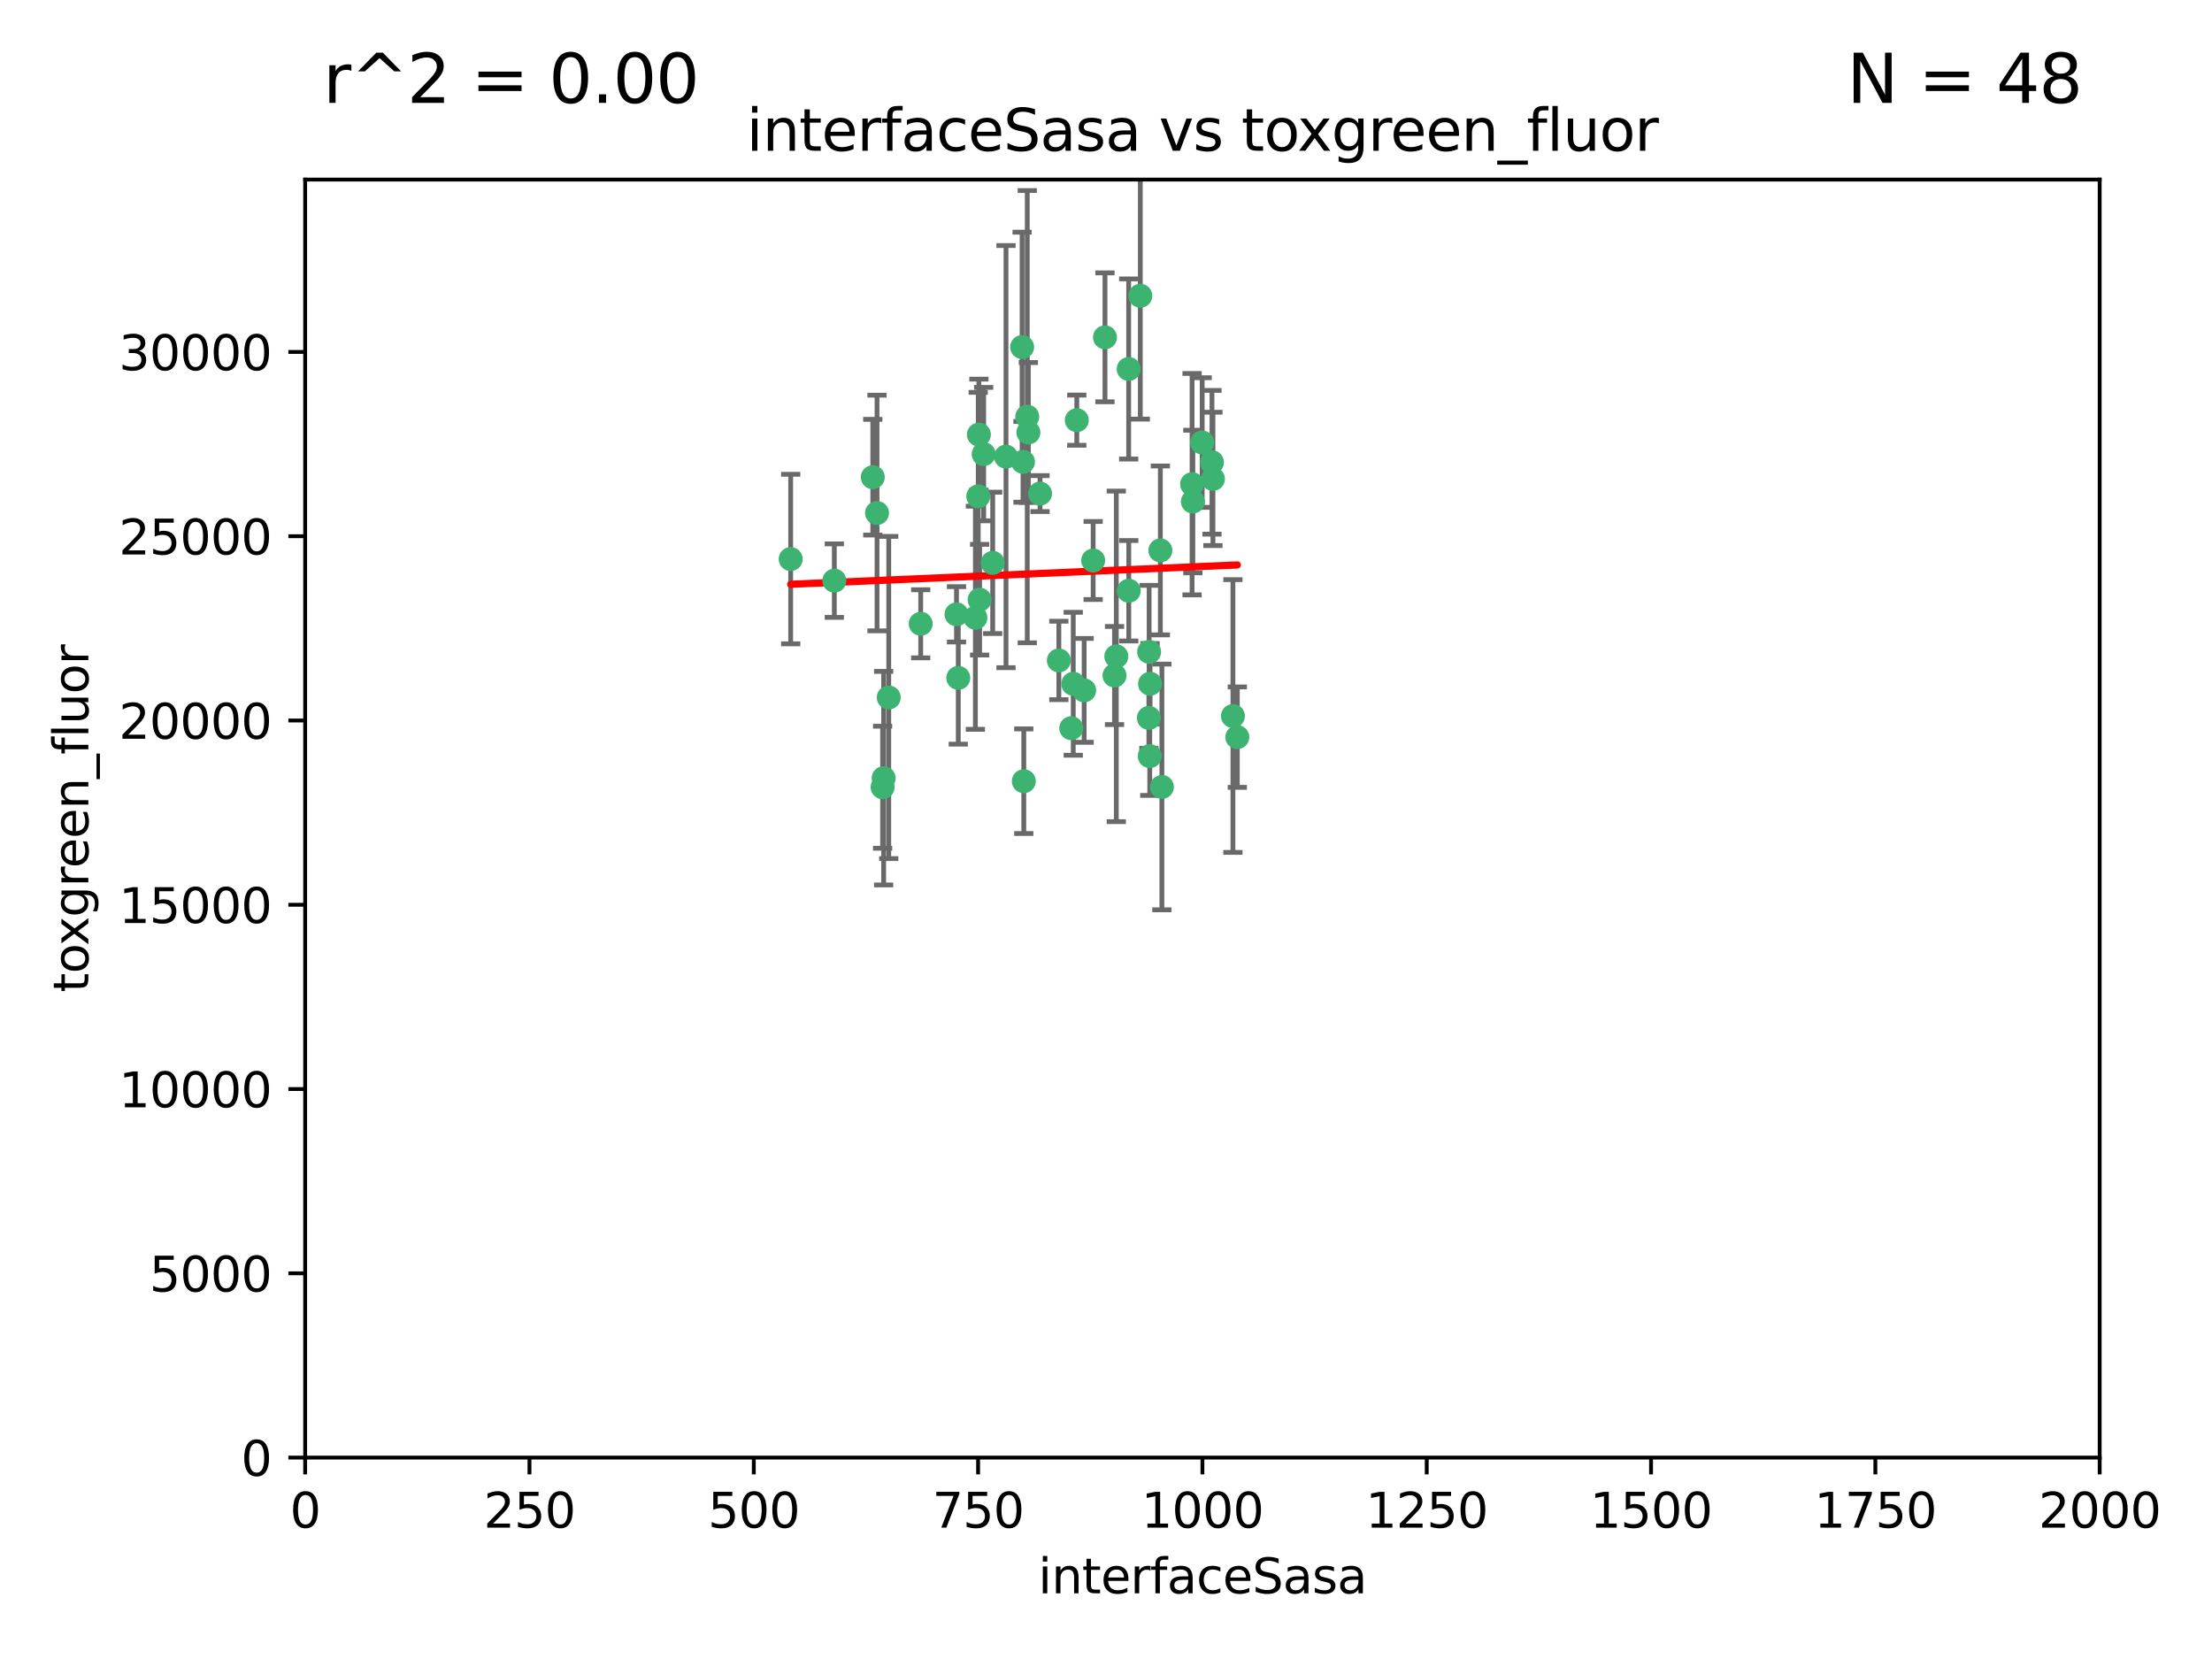 <?xml version="1.0" encoding="utf-8" standalone="no"?>
<!DOCTYPE svg PUBLIC "-//W3C//DTD SVG 1.1//EN"
  "http://www.w3.org/Graphics/SVG/1.1/DTD/svg11.dtd">
<svg xmlns:xlink="http://www.w3.org/1999/xlink" width="460.8pt" height="345.6pt" viewBox="0 0 460.8 345.6" xmlns="http://www.w3.org/2000/svg" version="1.1">
 <defs>
  <style type="text/css">*{stroke-linejoin: round; stroke-linecap: butt}</style>
 </defs>
 <g id="figure_1">
  <g id="patch_1">
   <path d="M 0 345.6 
L 460.8 345.6 
L 460.8 0 
L 0 0 
z
" style="fill: #ffffff"/>
  </g>
  <g id="axes_1">
   <g id="patch_2">
    <path d="M 63.571 303.64 
L 437.4 303.64 
L 437.4 37.411 
L 63.571 37.411 
z
" style="fill: #ffffff"/>
   </g>
   <g id="PathCollection_1">
    <defs>
     <path id="m04c7167c90" d="M 0 1.118 
C 0.297 1.118 0.581 1 0.791 0.791 
C 1 0.581 1.118 0.297 1.118 0 
C 1.118 -0.297 1 -0.581 0.791 -0.791 
C 0.581 -1 0.297 -1.118 0 -1.118 
C -0.297 -1.118 -0.581 -1 -0.791 -0.791 
C -1 -0.581 -1.118 -0.297 -1.118 0 
C -1.118 0.297 -1 0.581 -0.791 0.791 
C -0.581 1 -0.297 1.118 0 1.118 
z
" style="stroke: #3cb371"/>
    </defs>
    <g clip-path="url(#pbd2ca2e232)">
     <use xlink:href="#m04c7167c90" x="212.925" y="72.294" style="fill: #3cb371; stroke: #3cb371"/>
     <use xlink:href="#m04c7167c90" x="232.546" y="136.733" style="fill: #3cb371; stroke: #3cb371"/>
     <use xlink:href="#m04c7167c90" x="250.437" y="92.187" style="fill: #3cb371; stroke: #3cb371"/>
     <use xlink:href="#m04c7167c90" x="252.676" y="99.763" style="fill: #3cb371; stroke: #3cb371"/>
     <use xlink:href="#m04c7167c90" x="230.187" y="70.271" style="fill: #3cb371; stroke: #3cb371"/>
     <use xlink:href="#m04c7167c90" x="239.385" y="135.791" style="fill: #3cb371; stroke: #3cb371"/>
     <use xlink:href="#m04c7167c90" x="235.142" y="123.063" style="fill: #3cb371; stroke: #3cb371"/>
     <use xlink:href="#m04c7167c90" x="223.161" y="151.693" style="fill: #3cb371; stroke: #3cb371"/>
     <use xlink:href="#m04c7167c90" x="242.046" y="163.936" style="fill: #3cb371; stroke: #3cb371"/>
     <use xlink:href="#m04c7167c90" x="248.491" y="104.476" style="fill: #3cb371; stroke: #3cb371"/>
     <use xlink:href="#m04c7167c90" x="241.725" y="114.664" style="fill: #3cb371; stroke: #3cb371"/>
     <use xlink:href="#m04c7167c90" x="225.848" y="143.815" style="fill: #3cb371; stroke: #3cb371"/>
     <use xlink:href="#m04c7167c90" x="227.725" y="116.762" style="fill: #3cb371; stroke: #3cb371"/>
     <use xlink:href="#m04c7167c90" x="235.125" y="76.865" style="fill: #3cb371; stroke: #3cb371"/>
     <use xlink:href="#m04c7167c90" x="214.228" y="90.091" style="fill: #3cb371; stroke: #3cb371"/>
     <use xlink:href="#m04c7167c90" x="237.546" y="61.614" style="fill: #3cb371; stroke: #3cb371"/>
     <use xlink:href="#m04c7167c90" x="257.757" y="153.559" style="fill: #3cb371; stroke: #3cb371"/>
     <use xlink:href="#m04c7167c90" x="216.658" y="102.821" style="fill: #3cb371; stroke: #3cb371"/>
     <use xlink:href="#m04c7167c90" x="204.916" y="94.6" style="fill: #3cb371; stroke: #3cb371"/>
     <use xlink:href="#m04c7167c90" x="213.275" y="162.741" style="fill: #3cb371; stroke: #3cb371"/>
     <use xlink:href="#m04c7167c90" x="206.796" y="117.254" style="fill: #3cb371; stroke: #3cb371"/>
     <use xlink:href="#m04c7167c90" x="256.841" y="149.16" style="fill: #3cb371; stroke: #3cb371"/>
     <use xlink:href="#m04c7167c90" x="199.256" y="127.973" style="fill: #3cb371; stroke: #3cb371"/>
     <use xlink:href="#m04c7167c90" x="220.577" y="137.58" style="fill: #3cb371; stroke: #3cb371"/>
     <use xlink:href="#m04c7167c90" x="223.577" y="142.442" style="fill: #3cb371; stroke: #3cb371"/>
     <use xlink:href="#m04c7167c90" x="203.92" y="90.534" style="fill: #3cb371; stroke: #3cb371"/>
     <use xlink:href="#m04c7167c90" x="181.815" y="99.407" style="fill: #3cb371; stroke: #3cb371"/>
     <use xlink:href="#m04c7167c90" x="239.332" y="149.553" style="fill: #3cb371; stroke: #3cb371"/>
     <use xlink:href="#m04c7167c90" x="204.073" y="124.926" style="fill: #3cb371; stroke: #3cb371"/>
     <use xlink:href="#m04c7167c90" x="248.329" y="100.862" style="fill: #3cb371; stroke: #3cb371"/>
     <use xlink:href="#m04c7167c90" x="182.701" y="106.867" style="fill: #3cb371; stroke: #3cb371"/>
     <use xlink:href="#m04c7167c90" x="239.579" y="142.44" style="fill: #3cb371; stroke: #3cb371"/>
     <use xlink:href="#m04c7167c90" x="213.998" y="86.8" style="fill: #3cb371; stroke: #3cb371"/>
     <use xlink:href="#m04c7167c90" x="252.476" y="96.298" style="fill: #3cb371; stroke: #3cb371"/>
     <use xlink:href="#m04c7167c90" x="203.785" y="103.401" style="fill: #3cb371; stroke: #3cb371"/>
     <use xlink:href="#m04c7167c90" x="203.191" y="128.689" style="fill: #3cb371; stroke: #3cb371"/>
     <use xlink:href="#m04c7167c90" x="183.864" y="163.993" style="fill: #3cb371; stroke: #3cb371"/>
     <use xlink:href="#m04c7167c90" x="209.568" y="95.121" style="fill: #3cb371; stroke: #3cb371"/>
     <use xlink:href="#m04c7167c90" x="213.11" y="96.211" style="fill: #3cb371; stroke: #3cb371"/>
     <use xlink:href="#m04c7167c90" x="199.626" y="141.216" style="fill: #3cb371; stroke: #3cb371"/>
     <use xlink:href="#m04c7167c90" x="224.314" y="87.531" style="fill: #3cb371; stroke: #3cb371"/>
     <use xlink:href="#m04c7167c90" x="239.516" y="157.513" style="fill: #3cb371; stroke: #3cb371"/>
     <use xlink:href="#m04c7167c90" x="164.714" y="116.464" style="fill: #3cb371; stroke: #3cb371"/>
     <use xlink:href="#m04c7167c90" x="185.142" y="145.3" style="fill: #3cb371; stroke: #3cb371"/>
     <use xlink:href="#m04c7167c90" x="191.8" y="129.947" style="fill: #3cb371; stroke: #3cb371"/>
     <use xlink:href="#m04c7167c90" x="184.082" y="162.105" style="fill: #3cb371; stroke: #3cb371"/>
     <use xlink:href="#m04c7167c90" x="232.174" y="140.722" style="fill: #3cb371; stroke: #3cb371"/>
     <use xlink:href="#m04c7167c90" x="173.806" y="120.958" style="fill: #3cb371; stroke: #3cb371"/>
    </g>
   </g>
   <g id="matplotlib.axis_1">
    <g id="xtick_1">
     <g id="line2d_1">
      <defs>
       <path id="m15fca01105" d="M 0 0 
L 0 3.5 
" style="stroke: #000000; stroke-width: 0.8"/>
      </defs>
      <g>
       <use xlink:href="#m15fca01105" x="63.571" y="303.64" style="stroke: #000000; stroke-width: 0.8"/>
      </g>
     </g>
     <g id="text_1">
      <!-- 0 -->
      <g transform="translate(60.39 318.238)scale(0.1 -0.1)">
       <defs>
        <path id="DejaVuSans-30" d="M 2034 4250 
Q 1547 4250 1301 3770 
Q 1056 3291 1056 2328 
Q 1056 1369 1301 889 
Q 1547 409 2034 409 
Q 2525 409 2770 889 
Q 3016 1369 3016 2328 
Q 3016 3291 2770 3770 
Q 2525 4250 2034 4250 
z
M 2034 4750 
Q 2819 4750 3233 4129 
Q 3647 3509 3647 2328 
Q 3647 1150 3233 529 
Q 2819 -91 2034 -91 
Q 1250 -91 836 529 
Q 422 1150 422 2328 
Q 422 3509 836 4129 
Q 1250 4750 2034 4750 
z
" transform="scale(0.016)"/>
       </defs>
       <use xlink:href="#DejaVuSans-30"/>
      </g>
     </g>
    </g>
    <g id="xtick_2">
     <g id="line2d_2">
      <g>
       <use xlink:href="#m15fca01105" x="110.3" y="303.64" style="stroke: #000000; stroke-width: 0.8"/>
      </g>
     </g>
     <g id="text_2">
      <!-- 250 -->
      <g transform="translate(100.756 318.238)scale(0.1 -0.1)">
       <defs>
        <path id="DejaVuSans-32" d="M 1228 531 
L 3431 531 
L 3431 0 
L 469 0 
L 469 531 
Q 828 903 1448 1529 
Q 2069 2156 2228 2338 
Q 2531 2678 2651 2914 
Q 2772 3150 2772 3378 
Q 2772 3750 2511 3984 
Q 2250 4219 1831 4219 
Q 1534 4219 1204 4116 
Q 875 4013 500 3803 
L 500 4441 
Q 881 4594 1212 4672 
Q 1544 4750 1819 4750 
Q 2544 4750 2975 4387 
Q 3406 4025 3406 3419 
Q 3406 3131 3298 2873 
Q 3191 2616 2906 2266 
Q 2828 2175 2409 1742 
Q 1991 1309 1228 531 
z
" transform="scale(0.016)"/>
        <path id="DejaVuSans-35" d="M 691 4666 
L 3169 4666 
L 3169 4134 
L 1269 4134 
L 1269 2991 
Q 1406 3038 1543 3061 
Q 1681 3084 1819 3084 
Q 2600 3084 3056 2656 
Q 3513 2228 3513 1497 
Q 3513 744 3044 326 
Q 2575 -91 1722 -91 
Q 1428 -91 1123 -41 
Q 819 9 494 109 
L 494 744 
Q 775 591 1075 516 
Q 1375 441 1709 441 
Q 2250 441 2565 725 
Q 2881 1009 2881 1497 
Q 2881 1984 2565 2268 
Q 2250 2553 1709 2553 
Q 1456 2553 1204 2497 
Q 953 2441 691 2322 
L 691 4666 
z
" transform="scale(0.016)"/>
       </defs>
       <use xlink:href="#DejaVuSans-32"/>
       <use xlink:href="#DejaVuSans-35" x="63.623"/>
       <use xlink:href="#DejaVuSans-30" x="127.246"/>
      </g>
     </g>
    </g>
    <g id="xtick_3">
     <g id="line2d_3">
      <g>
       <use xlink:href="#m15fca01105" x="157.028" y="303.64" style="stroke: #000000; stroke-width: 0.8"/>
      </g>
     </g>
     <g id="text_3">
      <!-- 500 -->
      <g transform="translate(147.485 318.238)scale(0.1 -0.1)">
       <use xlink:href="#DejaVuSans-35"/>
       <use xlink:href="#DejaVuSans-30" x="63.623"/>
       <use xlink:href="#DejaVuSans-30" x="127.246"/>
      </g>
     </g>
    </g>
    <g id="xtick_4">
     <g id="line2d_4">
      <g>
       <use xlink:href="#m15fca01105" x="203.757" y="303.64" style="stroke: #000000; stroke-width: 0.8"/>
      </g>
     </g>
     <g id="text_4">
      <!-- 750 -->
      <g transform="translate(194.213 318.238)scale(0.1 -0.1)">
       <defs>
        <path id="DejaVuSans-37" d="M 525 4666 
L 3525 4666 
L 3525 4397 
L 1831 0 
L 1172 0 
L 2766 4134 
L 525 4134 
L 525 4666 
z
" transform="scale(0.016)"/>
       </defs>
       <use xlink:href="#DejaVuSans-37"/>
       <use xlink:href="#DejaVuSans-35" x="63.623"/>
       <use xlink:href="#DejaVuSans-30" x="127.246"/>
      </g>
     </g>
    </g>
    <g id="xtick_5">
     <g id="line2d_5">
      <g>
       <use xlink:href="#m15fca01105" x="250.486" y="303.64" style="stroke: #000000; stroke-width: 0.8"/>
      </g>
     </g>
     <g id="text_5">
      <!-- 1000 -->
      <g transform="translate(237.761 318.238)scale(0.1 -0.1)">
       <defs>
        <path id="DejaVuSans-31" d="M 794 531 
L 1825 531 
L 1825 4091 
L 703 3866 
L 703 4441 
L 1819 4666 
L 2450 4666 
L 2450 531 
L 3481 531 
L 3481 0 
L 794 0 
L 794 531 
z
" transform="scale(0.016)"/>
       </defs>
       <use xlink:href="#DejaVuSans-31"/>
       <use xlink:href="#DejaVuSans-30" x="63.623"/>
       <use xlink:href="#DejaVuSans-30" x="127.246"/>
       <use xlink:href="#DejaVuSans-30" x="190.869"/>
      </g>
     </g>
    </g>
    <g id="xtick_6">
     <g id="line2d_6">
      <g>
       <use xlink:href="#m15fca01105" x="297.214" y="303.64" style="stroke: #000000; stroke-width: 0.8"/>
      </g>
     </g>
     <g id="text_6">
      <!-- 1250 -->
      <g transform="translate(284.489 318.238)scale(0.1 -0.1)">
       <use xlink:href="#DejaVuSans-31"/>
       <use xlink:href="#DejaVuSans-32" x="63.623"/>
       <use xlink:href="#DejaVuSans-35" x="127.246"/>
       <use xlink:href="#DejaVuSans-30" x="190.869"/>
      </g>
     </g>
    </g>
    <g id="xtick_7">
     <g id="line2d_7">
      <g>
       <use xlink:href="#m15fca01105" x="343.943" y="303.64" style="stroke: #000000; stroke-width: 0.8"/>
      </g>
     </g>
     <g id="text_7">
      <!-- 1500 -->
      <g transform="translate(331.218 318.238)scale(0.1 -0.1)">
       <use xlink:href="#DejaVuSans-31"/>
       <use xlink:href="#DejaVuSans-35" x="63.623"/>
       <use xlink:href="#DejaVuSans-30" x="127.246"/>
       <use xlink:href="#DejaVuSans-30" x="190.869"/>
      </g>
     </g>
    </g>
    <g id="xtick_8">
     <g id="line2d_8">
      <g>
       <use xlink:href="#m15fca01105" x="390.671" y="303.64" style="stroke: #000000; stroke-width: 0.8"/>
      </g>
     </g>
     <g id="text_8">
      <!-- 1750 -->
      <g transform="translate(377.946 318.238)scale(0.1 -0.1)">
       <use xlink:href="#DejaVuSans-31"/>
       <use xlink:href="#DejaVuSans-37" x="63.623"/>
       <use xlink:href="#DejaVuSans-35" x="127.246"/>
       <use xlink:href="#DejaVuSans-30" x="190.869"/>
      </g>
     </g>
    </g>
    <g id="xtick_9">
     <g id="line2d_9">
      <g>
       <use xlink:href="#m15fca01105" x="437.4" y="303.64" style="stroke: #000000; stroke-width: 0.8"/>
      </g>
     </g>
     <g id="text_9">
      <!-- 2000 -->
      <g transform="translate(424.675 318.238)scale(0.1 -0.1)">
       <use xlink:href="#DejaVuSans-32"/>
       <use xlink:href="#DejaVuSans-30" x="63.623"/>
       <use xlink:href="#DejaVuSans-30" x="127.246"/>
       <use xlink:href="#DejaVuSans-30" x="190.869"/>
      </g>
     </g>
    </g>
    <g id="text_10">
     <!-- interfaceSasa -->
     <g transform="translate(216.279 331.917)scale(0.1 -0.1)">
      <defs>
       <path id="DejaVuSans-69" d="M 603 3500 
L 1178 3500 
L 1178 0 
L 603 0 
L 603 3500 
z
M 603 4863 
L 1178 4863 
L 1178 4134 
L 603 4134 
L 603 4863 
z
" transform="scale(0.016)"/>
       <path id="DejaVuSans-6e" d="M 3513 2113 
L 3513 0 
L 2938 0 
L 2938 2094 
Q 2938 2591 2744 2837 
Q 2550 3084 2163 3084 
Q 1697 3084 1428 2787 
Q 1159 2491 1159 1978 
L 1159 0 
L 581 0 
L 581 3500 
L 1159 3500 
L 1159 2956 
Q 1366 3272 1645 3428 
Q 1925 3584 2291 3584 
Q 2894 3584 3203 3211 
Q 3513 2838 3513 2113 
z
" transform="scale(0.016)"/>
       <path id="DejaVuSans-74" d="M 1172 4494 
L 1172 3500 
L 2356 3500 
L 2356 3053 
L 1172 3053 
L 1172 1153 
Q 1172 725 1289 603 
Q 1406 481 1766 481 
L 2356 481 
L 2356 0 
L 1766 0 
Q 1100 0 847 248 
Q 594 497 594 1153 
L 594 3053 
L 172 3053 
L 172 3500 
L 594 3500 
L 594 4494 
L 1172 4494 
z
" transform="scale(0.016)"/>
       <path id="DejaVuSans-65" d="M 3597 1894 
L 3597 1613 
L 953 1613 
Q 991 1019 1311 708 
Q 1631 397 2203 397 
Q 2534 397 2845 478 
Q 3156 559 3463 722 
L 3463 178 
Q 3153 47 2828 -22 
Q 2503 -91 2169 -91 
Q 1331 -91 842 396 
Q 353 884 353 1716 
Q 353 2575 817 3079 
Q 1281 3584 2069 3584 
Q 2775 3584 3186 3129 
Q 3597 2675 3597 1894 
z
M 3022 2063 
Q 3016 2534 2758 2815 
Q 2500 3097 2075 3097 
Q 1594 3097 1305 2825 
Q 1016 2553 972 2059 
L 3022 2063 
z
" transform="scale(0.016)"/>
       <path id="DejaVuSans-72" d="M 2631 2963 
Q 2534 3019 2420 3045 
Q 2306 3072 2169 3072 
Q 1681 3072 1420 2755 
Q 1159 2438 1159 1844 
L 1159 0 
L 581 0 
L 581 3500 
L 1159 3500 
L 1159 2956 
Q 1341 3275 1631 3429 
Q 1922 3584 2338 3584 
Q 2397 3584 2469 3576 
Q 2541 3569 2628 3553 
L 2631 2963 
z
" transform="scale(0.016)"/>
       <path id="DejaVuSans-66" d="M 2375 4863 
L 2375 4384 
L 1825 4384 
Q 1516 4384 1395 4259 
Q 1275 4134 1275 3809 
L 1275 3500 
L 2222 3500 
L 2222 3053 
L 1275 3053 
L 1275 0 
L 697 0 
L 697 3053 
L 147 3053 
L 147 3500 
L 697 3500 
L 697 3744 
Q 697 4328 969 4595 
Q 1241 4863 1831 4863 
L 2375 4863 
z
" transform="scale(0.016)"/>
       <path id="DejaVuSans-61" d="M 2194 1759 
Q 1497 1759 1228 1600 
Q 959 1441 959 1056 
Q 959 750 1161 570 
Q 1363 391 1709 391 
Q 2188 391 2477 730 
Q 2766 1069 2766 1631 
L 2766 1759 
L 2194 1759 
z
M 3341 1997 
L 3341 0 
L 2766 0 
L 2766 531 
Q 2569 213 2275 61 
Q 1981 -91 1556 -91 
Q 1019 -91 701 211 
Q 384 513 384 1019 
Q 384 1609 779 1909 
Q 1175 2209 1959 2209 
L 2766 2209 
L 2766 2266 
Q 2766 2663 2505 2880 
Q 2244 3097 1772 3097 
Q 1472 3097 1187 3025 
Q 903 2953 641 2809 
L 641 3341 
Q 956 3463 1253 3523 
Q 1550 3584 1831 3584 
Q 2591 3584 2966 3190 
Q 3341 2797 3341 1997 
z
" transform="scale(0.016)"/>
       <path id="DejaVuSans-63" d="M 3122 3366 
L 3122 2828 
Q 2878 2963 2633 3030 
Q 2388 3097 2138 3097 
Q 1578 3097 1268 2742 
Q 959 2388 959 1747 
Q 959 1106 1268 751 
Q 1578 397 2138 397 
Q 2388 397 2633 464 
Q 2878 531 3122 666 
L 3122 134 
Q 2881 22 2623 -34 
Q 2366 -91 2075 -91 
Q 1284 -91 818 406 
Q 353 903 353 1747 
Q 353 2603 823 3093 
Q 1294 3584 2113 3584 
Q 2378 3584 2631 3529 
Q 2884 3475 3122 3366 
z
" transform="scale(0.016)"/>
       <path id="DejaVuSans-53" d="M 3425 4513 
L 3425 3897 
Q 3066 4069 2747 4153 
Q 2428 4238 2131 4238 
Q 1616 4238 1336 4038 
Q 1056 3838 1056 3469 
Q 1056 3159 1242 3001 
Q 1428 2844 1947 2747 
L 2328 2669 
Q 3034 2534 3370 2195 
Q 3706 1856 3706 1288 
Q 3706 609 3251 259 
Q 2797 -91 1919 -91 
Q 1588 -91 1214 -16 
Q 841 59 441 206 
L 441 856 
Q 825 641 1194 531 
Q 1563 422 1919 422 
Q 2459 422 2753 634 
Q 3047 847 3047 1241 
Q 3047 1584 2836 1778 
Q 2625 1972 2144 2069 
L 1759 2144 
Q 1053 2284 737 2584 
Q 422 2884 422 3419 
Q 422 4038 858 4394 
Q 1294 4750 2059 4750 
Q 2388 4750 2728 4690 
Q 3069 4631 3425 4513 
z
" transform="scale(0.016)"/>
       <path id="DejaVuSans-73" d="M 2834 3397 
L 2834 2853 
Q 2591 2978 2328 3040 
Q 2066 3103 1784 3103 
Q 1356 3103 1142 2972 
Q 928 2841 928 2578 
Q 928 2378 1081 2264 
Q 1234 2150 1697 2047 
L 1894 2003 
Q 2506 1872 2764 1633 
Q 3022 1394 3022 966 
Q 3022 478 2636 193 
Q 2250 -91 1575 -91 
Q 1294 -91 989 -36 
Q 684 19 347 128 
L 347 722 
Q 666 556 975 473 
Q 1284 391 1588 391 
Q 1994 391 2212 530 
Q 2431 669 2431 922 
Q 2431 1156 2273 1281 
Q 2116 1406 1581 1522 
L 1381 1569 
Q 847 1681 609 1914 
Q 372 2147 372 2553 
Q 372 3047 722 3315 
Q 1072 3584 1716 3584 
Q 2034 3584 2315 3537 
Q 2597 3491 2834 3397 
z
" transform="scale(0.016)"/>
      </defs>
      <use xlink:href="#DejaVuSans-69"/>
      <use xlink:href="#DejaVuSans-6e" x="27.783"/>
      <use xlink:href="#DejaVuSans-74" x="91.162"/>
      <use xlink:href="#DejaVuSans-65" x="130.371"/>
      <use xlink:href="#DejaVuSans-72" x="191.895"/>
      <use xlink:href="#DejaVuSans-66" x="233.008"/>
      <use xlink:href="#DejaVuSans-61" x="268.213"/>
      <use xlink:href="#DejaVuSans-63" x="329.492"/>
      <use xlink:href="#DejaVuSans-65" x="384.473"/>
      <use xlink:href="#DejaVuSans-53" x="445.996"/>
      <use xlink:href="#DejaVuSans-61" x="509.473"/>
      <use xlink:href="#DejaVuSans-73" x="570.752"/>
      <use xlink:href="#DejaVuSans-61" x="622.852"/>
     </g>
    </g>
   </g>
   <g id="matplotlib.axis_2">
    <g id="ytick_1">
     <g id="line2d_10">
      <defs>
       <path id="m7d6e0989f3" d="M 0 0 
L -3.5 0 
" style="stroke: #000000; stroke-width: 0.8"/>
      </defs>
      <g>
       <use xlink:href="#m7d6e0989f3" x="63.571" y="303.64" style="stroke: #000000; stroke-width: 0.8"/>
      </g>
     </g>
     <g id="text_11">
      <!-- 0 -->
      <g transform="translate(50.209 307.439)scale(0.1 -0.1)">
       <use xlink:href="#DejaVuSans-30"/>
      </g>
     </g>
    </g>
    <g id="ytick_2">
     <g id="line2d_11">
      <g>
       <use xlink:href="#m7d6e0989f3" x="63.571" y="265.253" style="stroke: #000000; stroke-width: 0.8"/>
      </g>
     </g>
     <g id="text_12">
      <!-- 5000 -->
      <g transform="translate(31.121 269.052)scale(0.1 -0.1)">
       <use xlink:href="#DejaVuSans-35"/>
       <use xlink:href="#DejaVuSans-30" x="63.623"/>
       <use xlink:href="#DejaVuSans-30" x="127.246"/>
       <use xlink:href="#DejaVuSans-30" x="190.869"/>
      </g>
     </g>
    </g>
    <g id="ytick_3">
     <g id="line2d_12">
      <g>
       <use xlink:href="#m7d6e0989f3" x="63.571" y="226.866" style="stroke: #000000; stroke-width: 0.8"/>
      </g>
     </g>
     <g id="text_13">
      <!-- 10000 -->
      <g transform="translate(24.759 230.665)scale(0.1 -0.1)">
       <use xlink:href="#DejaVuSans-31"/>
       <use xlink:href="#DejaVuSans-30" x="63.623"/>
       <use xlink:href="#DejaVuSans-30" x="127.246"/>
       <use xlink:href="#DejaVuSans-30" x="190.869"/>
       <use xlink:href="#DejaVuSans-30" x="254.492"/>
      </g>
     </g>
    </g>
    <g id="ytick_4">
     <g id="line2d_13">
      <g>
       <use xlink:href="#m7d6e0989f3" x="63.571" y="188.479" style="stroke: #000000; stroke-width: 0.8"/>
      </g>
     </g>
     <g id="text_14">
      <!-- 15000 -->
      <g transform="translate(24.759 192.278)scale(0.1 -0.1)">
       <use xlink:href="#DejaVuSans-31"/>
       <use xlink:href="#DejaVuSans-35" x="63.623"/>
       <use xlink:href="#DejaVuSans-30" x="127.246"/>
       <use xlink:href="#DejaVuSans-30" x="190.869"/>
       <use xlink:href="#DejaVuSans-30" x="254.492"/>
      </g>
     </g>
    </g>
    <g id="ytick_5">
     <g id="line2d_14">
      <g>
       <use xlink:href="#m7d6e0989f3" x="63.571" y="150.092" style="stroke: #000000; stroke-width: 0.8"/>
      </g>
     </g>
     <g id="text_15">
      <!-- 20000 -->
      <g transform="translate(24.759 153.891)scale(0.1 -0.1)">
       <use xlink:href="#DejaVuSans-32"/>
       <use xlink:href="#DejaVuSans-30" x="63.623"/>
       <use xlink:href="#DejaVuSans-30" x="127.246"/>
       <use xlink:href="#DejaVuSans-30" x="190.869"/>
       <use xlink:href="#DejaVuSans-30" x="254.492"/>
      </g>
     </g>
    </g>
    <g id="ytick_6">
     <g id="line2d_15">
      <g>
       <use xlink:href="#m7d6e0989f3" x="63.571" y="111.705" style="stroke: #000000; stroke-width: 0.8"/>
      </g>
     </g>
     <g id="text_16">
      <!-- 25000 -->
      <g transform="translate(24.759 115.504)scale(0.1 -0.1)">
       <use xlink:href="#DejaVuSans-32"/>
       <use xlink:href="#DejaVuSans-35" x="63.623"/>
       <use xlink:href="#DejaVuSans-30" x="127.246"/>
       <use xlink:href="#DejaVuSans-30" x="190.869"/>
       <use xlink:href="#DejaVuSans-30" x="254.492"/>
      </g>
     </g>
    </g>
    <g id="ytick_7">
     <g id="line2d_16">
      <g>
       <use xlink:href="#m7d6e0989f3" x="63.571" y="73.317" style="stroke: #000000; stroke-width: 0.8"/>
      </g>
     </g>
     <g id="text_17">
      <!-- 30000 -->
      <g transform="translate(24.759 77.117)scale(0.1 -0.1)">
       <defs>
        <path id="DejaVuSans-33" d="M 2597 2516 
Q 3050 2419 3304 2112 
Q 3559 1806 3559 1356 
Q 3559 666 3084 287 
Q 2609 -91 1734 -91 
Q 1441 -91 1130 -33 
Q 819 25 488 141 
L 488 750 
Q 750 597 1062 519 
Q 1375 441 1716 441 
Q 2309 441 2620 675 
Q 2931 909 2931 1356 
Q 2931 1769 2642 2001 
Q 2353 2234 1838 2234 
L 1294 2234 
L 1294 2753 
L 1863 2753 
Q 2328 2753 2575 2939 
Q 2822 3125 2822 3475 
Q 2822 3834 2567 4026 
Q 2313 4219 1838 4219 
Q 1578 4219 1281 4162 
Q 984 4106 628 3988 
L 628 4550 
Q 988 4650 1302 4700 
Q 1616 4750 1894 4750 
Q 2613 4750 3031 4423 
Q 3450 4097 3450 3541 
Q 3450 3153 3228 2886 
Q 3006 2619 2597 2516 
z
" transform="scale(0.016)"/>
       </defs>
       <use xlink:href="#DejaVuSans-33"/>
       <use xlink:href="#DejaVuSans-30" x="63.623"/>
       <use xlink:href="#DejaVuSans-30" x="127.246"/>
       <use xlink:href="#DejaVuSans-30" x="190.869"/>
       <use xlink:href="#DejaVuSans-30" x="254.492"/>
      </g>
     </g>
    </g>
    <g id="text_18">
     <!-- toxgreen_fluor -->
     <g transform="translate(18.401 206.72)rotate(-90)scale(0.1 -0.1)">
      <defs>
       <path id="DejaVuSans-6f" d="M 1959 3097 
Q 1497 3097 1228 2736 
Q 959 2375 959 1747 
Q 959 1119 1226 758 
Q 1494 397 1959 397 
Q 2419 397 2687 759 
Q 2956 1122 2956 1747 
Q 2956 2369 2687 2733 
Q 2419 3097 1959 3097 
z
M 1959 3584 
Q 2709 3584 3137 3096 
Q 3566 2609 3566 1747 
Q 3566 888 3137 398 
Q 2709 -91 1959 -91 
Q 1206 -91 779 398 
Q 353 888 353 1747 
Q 353 2609 779 3096 
Q 1206 3584 1959 3584 
z
" transform="scale(0.016)"/>
       <path id="DejaVuSans-78" d="M 3513 3500 
L 2247 1797 
L 3578 0 
L 2900 0 
L 1881 1375 
L 863 0 
L 184 0 
L 1544 1831 
L 300 3500 
L 978 3500 
L 1906 2253 
L 2834 3500 
L 3513 3500 
z
" transform="scale(0.016)"/>
       <path id="DejaVuSans-67" d="M 2906 1791 
Q 2906 2416 2648 2759 
Q 2391 3103 1925 3103 
Q 1463 3103 1205 2759 
Q 947 2416 947 1791 
Q 947 1169 1205 825 
Q 1463 481 1925 481 
Q 2391 481 2648 825 
Q 2906 1169 2906 1791 
z
M 3481 434 
Q 3481 -459 3084 -895 
Q 2688 -1331 1869 -1331 
Q 1566 -1331 1297 -1286 
Q 1028 -1241 775 -1147 
L 775 -588 
Q 1028 -725 1275 -790 
Q 1522 -856 1778 -856 
Q 2344 -856 2625 -561 
Q 2906 -266 2906 331 
L 2906 616 
Q 2728 306 2450 153 
Q 2172 0 1784 0 
Q 1141 0 747 490 
Q 353 981 353 1791 
Q 353 2603 747 3093 
Q 1141 3584 1784 3584 
Q 2172 3584 2450 3431 
Q 2728 3278 2906 2969 
L 2906 3500 
L 3481 3500 
L 3481 434 
z
" transform="scale(0.016)"/>
       <path id="DejaVuSans-5f" d="M 3263 -1063 
L 3263 -1509 
L -63 -1509 
L -63 -1063 
L 3263 -1063 
z
" transform="scale(0.016)"/>
       <path id="DejaVuSans-6c" d="M 603 4863 
L 1178 4863 
L 1178 0 
L 603 0 
L 603 4863 
z
" transform="scale(0.016)"/>
       <path id="DejaVuSans-75" d="M 544 1381 
L 544 3500 
L 1119 3500 
L 1119 1403 
Q 1119 906 1312 657 
Q 1506 409 1894 409 
Q 2359 409 2629 706 
Q 2900 1003 2900 1516 
L 2900 3500 
L 3475 3500 
L 3475 0 
L 2900 0 
L 2900 538 
Q 2691 219 2414 64 
Q 2138 -91 1772 -91 
Q 1169 -91 856 284 
Q 544 659 544 1381 
z
M 1991 3584 
L 1991 3584 
z
" transform="scale(0.016)"/>
      </defs>
      <use xlink:href="#DejaVuSans-74"/>
      <use xlink:href="#DejaVuSans-6f" x="39.209"/>
      <use xlink:href="#DejaVuSans-78" x="97.266"/>
      <use xlink:href="#DejaVuSans-67" x="156.445"/>
      <use xlink:href="#DejaVuSans-72" x="219.922"/>
      <use xlink:href="#DejaVuSans-65" x="258.785"/>
      <use xlink:href="#DejaVuSans-65" x="320.309"/>
      <use xlink:href="#DejaVuSans-6e" x="381.832"/>
      <use xlink:href="#DejaVuSans-5f" x="445.211"/>
      <use xlink:href="#DejaVuSans-66" x="495.211"/>
      <use xlink:href="#DejaVuSans-6c" x="530.416"/>
      <use xlink:href="#DejaVuSans-75" x="558.199"/>
      <use xlink:href="#DejaVuSans-6f" x="621.578"/>
      <use xlink:href="#DejaVuSans-72" x="682.76"/>
     </g>
    </g>
   </g>
   <g id="LineCollection_1">
    <path d="M 212.925 96.224 
L 212.925 48.364 
" clip-path="url(#pbd2ca2e232)" style="fill: none; stroke: #696969"/>
    <path d="M 232.546 171.165 
L 232.546 102.302 
" clip-path="url(#pbd2ca2e232)" style="fill: none; stroke: #696969"/>
    <path d="M 250.437 105.69 
L 250.437 78.685 
" clip-path="url(#pbd2ca2e232)" style="fill: none; stroke: #696969"/>
    <path d="M 252.676 113.651 
L 252.676 85.875 
" clip-path="url(#pbd2ca2e232)" style="fill: none; stroke: #696969"/>
    <path d="M 230.187 83.696 
L 230.187 56.846 
" clip-path="url(#pbd2ca2e232)" style="fill: none; stroke: #696969"/>
    <path d="M 239.385 149.644 
L 239.385 121.939 
" clip-path="url(#pbd2ca2e232)" style="fill: none; stroke: #696969"/>
    <path d="M 235.142 133.529 
L 235.142 112.598 
" clip-path="url(#pbd2ca2e232)" style="fill: none; stroke: #696969"/>
    <path d="M 223.161 152.217 
L 223.161 151.168 
" clip-path="url(#pbd2ca2e232)" style="fill: none; stroke: #696969"/>
    <path d="M 242.046 189.529 
L 242.046 138.343 
" clip-path="url(#pbd2ca2e232)" style="fill: none; stroke: #696969"/>
    <path d="M 248.491 119.328 
L 248.491 89.623 
" clip-path="url(#pbd2ca2e232)" style="fill: none; stroke: #696969"/>
    <path d="M 241.725 132.255 
L 241.725 97.072 
" clip-path="url(#pbd2ca2e232)" style="fill: none; stroke: #696969"/>
    <path d="M 225.848 154.632 
L 225.848 132.999 
" clip-path="url(#pbd2ca2e232)" style="fill: none; stroke: #696969"/>
    <path d="M 227.725 124.89 
L 227.725 108.635 
" clip-path="url(#pbd2ca2e232)" style="fill: none; stroke: #696969"/>
    <path d="M 235.125 95.625 
L 235.125 58.105 
" clip-path="url(#pbd2ca2e232)" style="fill: none; stroke: #696969"/>
    <path d="M 214.228 104.662 
L 214.228 75.52 
" clip-path="url(#pbd2ca2e232)" style="fill: none; stroke: #696969"/>
    <path d="M 237.546 87.306 
L 237.546 35.922 
" clip-path="url(#pbd2ca2e232)" style="fill: none; stroke: #696969"/>
    <path d="M 257.757 164.019 
L 257.757 143.098 
" clip-path="url(#pbd2ca2e232)" style="fill: none; stroke: #696969"/>
    <path d="M 216.658 106.565 
L 216.658 99.077 
" clip-path="url(#pbd2ca2e232)" style="fill: none; stroke: #696969"/>
    <path d="M 204.916 108.495 
L 204.916 80.704 
" clip-path="url(#pbd2ca2e232)" style="fill: none; stroke: #696969"/>
    <path d="M 213.275 173.639 
L 213.275 151.843 
" clip-path="url(#pbd2ca2e232)" style="fill: none; stroke: #696969"/>
    <path d="M 206.796 131.975 
L 206.796 102.532 
" clip-path="url(#pbd2ca2e232)" style="fill: none; stroke: #696969"/>
    <path d="M 256.841 177.569 
L 256.841 120.752 
" clip-path="url(#pbd2ca2e232)" style="fill: none; stroke: #696969"/>
    <path d="M 199.256 133.734 
L 199.256 122.212 
" clip-path="url(#pbd2ca2e232)" style="fill: none; stroke: #696969"/>
    <path d="M 220.577 145.75 
L 220.577 129.411 
" clip-path="url(#pbd2ca2e232)" style="fill: none; stroke: #696969"/>
    <path d="M 223.577 157.326 
L 223.577 127.559 
" clip-path="url(#pbd2ca2e232)" style="fill: none; stroke: #696969"/>
    <path d="M 203.92 102.091 
L 203.92 78.978 
" clip-path="url(#pbd2ca2e232)" style="fill: none; stroke: #696969"/>
    <path d="M 181.815 111.46 
L 181.815 87.355 
" clip-path="url(#pbd2ca2e232)" style="fill: none; stroke: #696969"/>
    <path d="M 239.332 155.89 
L 239.332 143.216 
" clip-path="url(#pbd2ca2e232)" style="fill: none; stroke: #696969"/>
    <path d="M 204.073 136.454 
L 204.073 113.398 
" clip-path="url(#pbd2ca2e232)" style="fill: none; stroke: #696969"/>
    <path d="M 248.329 123.923 
L 248.329 77.801 
" clip-path="url(#pbd2ca2e232)" style="fill: none; stroke: #696969"/>
    <path d="M 182.701 131.412 
L 182.701 82.321 
" clip-path="url(#pbd2ca2e232)" style="fill: none; stroke: #696969"/>
    <path d="M 239.579 150.817 
L 239.579 134.064 
" clip-path="url(#pbd2ca2e232)" style="fill: none; stroke: #696969"/>
    <path d="M 213.998 133.906 
L 213.998 39.694 
" clip-path="url(#pbd2ca2e232)" style="fill: none; stroke: #696969"/>
    <path d="M 252.476 111.272 
L 252.476 81.324 
" clip-path="url(#pbd2ca2e232)" style="fill: none; stroke: #696969"/>
    <path d="M 203.785 125.071 
L 203.785 81.732 
" clip-path="url(#pbd2ca2e232)" style="fill: none; stroke: #696969"/>
    <path d="M 203.191 151.927 
L 203.191 105.45 
" clip-path="url(#pbd2ca2e232)" style="fill: none; stroke: #696969"/>
    <path d="M 183.864 176.705 
L 183.864 151.281 
" clip-path="url(#pbd2ca2e232)" style="fill: none; stroke: #696969"/>
    <path d="M 209.568 139.091 
L 209.568 51.151 
" clip-path="url(#pbd2ca2e232)" style="fill: none; stroke: #696969"/>
    <path d="M 213.11 104.619 
L 213.11 87.804 
" clip-path="url(#pbd2ca2e232)" style="fill: none; stroke: #696969"/>
    <path d="M 199.626 155.019 
L 199.626 127.413 
" clip-path="url(#pbd2ca2e232)" style="fill: none; stroke: #696969"/>
    <path d="M 224.314 92.76 
L 224.314 82.303 
" clip-path="url(#pbd2ca2e232)" style="fill: none; stroke: #696969"/>
    <path d="M 239.516 165.694 
L 239.516 149.332 
" clip-path="url(#pbd2ca2e232)" style="fill: none; stroke: #696969"/>
    <path d="M 164.714 134.122 
L 164.714 98.805 
" clip-path="url(#pbd2ca2e232)" style="fill: none; stroke: #696969"/>
    <path d="M 185.142 178.855 
L 185.142 111.745 
" clip-path="url(#pbd2ca2e232)" style="fill: none; stroke: #696969"/>
    <path d="M 191.8 137.038 
L 191.8 122.856 
" clip-path="url(#pbd2ca2e232)" style="fill: none; stroke: #696969"/>
    <path d="M 184.082 184.351 
L 184.082 139.86 
" clip-path="url(#pbd2ca2e232)" style="fill: none; stroke: #696969"/>
    <path d="M 232.174 150.938 
L 232.174 130.506 
" clip-path="url(#pbd2ca2e232)" style="fill: none; stroke: #696969"/>
    <path d="M 173.806 128.612 
L 173.806 113.304 
" clip-path="url(#pbd2ca2e232)" style="fill: none; stroke: #696969"/>
   </g>
   <g id="line2d_17">
    <defs>
     <path id="mb26257e34a" d="M 2 0 
L -2 -0 
" style="stroke: #696969"/>
    </defs>
    <g clip-path="url(#pbd2ca2e232)">
     <use xlink:href="#mb26257e34a" x="212.925" y="96.224" style="fill: #696969; stroke: #696969"/>
     <use xlink:href="#mb26257e34a" x="232.546" y="171.165" style="fill: #696969; stroke: #696969"/>
     <use xlink:href="#mb26257e34a" x="250.437" y="105.69" style="fill: #696969; stroke: #696969"/>
     <use xlink:href="#mb26257e34a" x="252.676" y="113.651" style="fill: #696969; stroke: #696969"/>
     <use xlink:href="#mb26257e34a" x="230.187" y="83.696" style="fill: #696969; stroke: #696969"/>
     <use xlink:href="#mb26257e34a" x="239.385" y="149.644" style="fill: #696969; stroke: #696969"/>
     <use xlink:href="#mb26257e34a" x="235.142" y="133.529" style="fill: #696969; stroke: #696969"/>
     <use xlink:href="#mb26257e34a" x="223.161" y="152.217" style="fill: #696969; stroke: #696969"/>
     <use xlink:href="#mb26257e34a" x="242.046" y="189.529" style="fill: #696969; stroke: #696969"/>
     <use xlink:href="#mb26257e34a" x="248.491" y="119.328" style="fill: #696969; stroke: #696969"/>
     <use xlink:href="#mb26257e34a" x="241.725" y="132.255" style="fill: #696969; stroke: #696969"/>
     <use xlink:href="#mb26257e34a" x="225.848" y="154.632" style="fill: #696969; stroke: #696969"/>
     <use xlink:href="#mb26257e34a" x="227.725" y="124.89" style="fill: #696969; stroke: #696969"/>
     <use xlink:href="#mb26257e34a" x="235.125" y="95.625" style="fill: #696969; stroke: #696969"/>
     <use xlink:href="#mb26257e34a" x="214.228" y="104.662" style="fill: #696969; stroke: #696969"/>
     <use xlink:href="#mb26257e34a" x="237.546" y="87.306" style="fill: #696969; stroke: #696969"/>
     <use xlink:href="#mb26257e34a" x="257.757" y="164.019" style="fill: #696969; stroke: #696969"/>
     <use xlink:href="#mb26257e34a" x="216.658" y="106.565" style="fill: #696969; stroke: #696969"/>
     <use xlink:href="#mb26257e34a" x="204.916" y="108.495" style="fill: #696969; stroke: #696969"/>
     <use xlink:href="#mb26257e34a" x="213.275" y="173.639" style="fill: #696969; stroke: #696969"/>
     <use xlink:href="#mb26257e34a" x="206.796" y="131.975" style="fill: #696969; stroke: #696969"/>
     <use xlink:href="#mb26257e34a" x="256.841" y="177.569" style="fill: #696969; stroke: #696969"/>
     <use xlink:href="#mb26257e34a" x="199.256" y="133.734" style="fill: #696969; stroke: #696969"/>
     <use xlink:href="#mb26257e34a" x="220.577" y="145.75" style="fill: #696969; stroke: #696969"/>
     <use xlink:href="#mb26257e34a" x="223.577" y="157.326" style="fill: #696969; stroke: #696969"/>
     <use xlink:href="#mb26257e34a" x="203.92" y="102.091" style="fill: #696969; stroke: #696969"/>
     <use xlink:href="#mb26257e34a" x="181.815" y="111.46" style="fill: #696969; stroke: #696969"/>
     <use xlink:href="#mb26257e34a" x="239.332" y="155.89" style="fill: #696969; stroke: #696969"/>
     <use xlink:href="#mb26257e34a" x="204.073" y="136.454" style="fill: #696969; stroke: #696969"/>
     <use xlink:href="#mb26257e34a" x="248.329" y="123.923" style="fill: #696969; stroke: #696969"/>
     <use xlink:href="#mb26257e34a" x="182.701" y="131.412" style="fill: #696969; stroke: #696969"/>
     <use xlink:href="#mb26257e34a" x="239.579" y="150.817" style="fill: #696969; stroke: #696969"/>
     <use xlink:href="#mb26257e34a" x="213.998" y="133.906" style="fill: #696969; stroke: #696969"/>
     <use xlink:href="#mb26257e34a" x="252.476" y="111.272" style="fill: #696969; stroke: #696969"/>
     <use xlink:href="#mb26257e34a" x="203.785" y="125.071" style="fill: #696969; stroke: #696969"/>
     <use xlink:href="#mb26257e34a" x="203.191" y="151.927" style="fill: #696969; stroke: #696969"/>
     <use xlink:href="#mb26257e34a" x="183.864" y="176.705" style="fill: #696969; stroke: #696969"/>
     <use xlink:href="#mb26257e34a" x="209.568" y="139.091" style="fill: #696969; stroke: #696969"/>
     <use xlink:href="#mb26257e34a" x="213.11" y="104.619" style="fill: #696969; stroke: #696969"/>
     <use xlink:href="#mb26257e34a" x="199.626" y="155.019" style="fill: #696969; stroke: #696969"/>
     <use xlink:href="#mb26257e34a" x="224.314" y="92.76" style="fill: #696969; stroke: #696969"/>
     <use xlink:href="#mb26257e34a" x="239.516" y="165.694" style="fill: #696969; stroke: #696969"/>
     <use xlink:href="#mb26257e34a" x="164.714" y="134.122" style="fill: #696969; stroke: #696969"/>
     <use xlink:href="#mb26257e34a" x="185.142" y="178.855" style="fill: #696969; stroke: #696969"/>
     <use xlink:href="#mb26257e34a" x="191.8" y="137.038" style="fill: #696969; stroke: #696969"/>
     <use xlink:href="#mb26257e34a" x="184.082" y="184.351" style="fill: #696969; stroke: #696969"/>
     <use xlink:href="#mb26257e34a" x="232.174" y="150.938" style="fill: #696969; stroke: #696969"/>
     <use xlink:href="#mb26257e34a" x="173.806" y="128.612" style="fill: #696969; stroke: #696969"/>
    </g>
   </g>
   <g id="line2d_18">
    <g clip-path="url(#pbd2ca2e232)">
     <use xlink:href="#mb26257e34a" x="212.925" y="48.364" style="fill: #696969; stroke: #696969"/>
     <use xlink:href="#mb26257e34a" x="232.546" y="102.302" style="fill: #696969; stroke: #696969"/>
     <use xlink:href="#mb26257e34a" x="250.437" y="78.685" style="fill: #696969; stroke: #696969"/>
     <use xlink:href="#mb26257e34a" x="252.676" y="85.875" style="fill: #696969; stroke: #696969"/>
     <use xlink:href="#mb26257e34a" x="230.187" y="56.846" style="fill: #696969; stroke: #696969"/>
     <use xlink:href="#mb26257e34a" x="239.385" y="121.939" style="fill: #696969; stroke: #696969"/>
     <use xlink:href="#mb26257e34a" x="235.142" y="112.598" style="fill: #696969; stroke: #696969"/>
     <use xlink:href="#mb26257e34a" x="223.161" y="151.168" style="fill: #696969; stroke: #696969"/>
     <use xlink:href="#mb26257e34a" x="242.046" y="138.343" style="fill: #696969; stroke: #696969"/>
     <use xlink:href="#mb26257e34a" x="248.491" y="89.623" style="fill: #696969; stroke: #696969"/>
     <use xlink:href="#mb26257e34a" x="241.725" y="97.072" style="fill: #696969; stroke: #696969"/>
     <use xlink:href="#mb26257e34a" x="225.848" y="132.999" style="fill: #696969; stroke: #696969"/>
     <use xlink:href="#mb26257e34a" x="227.725" y="108.635" style="fill: #696969; stroke: #696969"/>
     <use xlink:href="#mb26257e34a" x="235.125" y="58.105" style="fill: #696969; stroke: #696969"/>
     <use xlink:href="#mb26257e34a" x="214.228" y="75.52" style="fill: #696969; stroke: #696969"/>
     <use xlink:href="#mb26257e34a" x="237.546" y="35.922" style="fill: #696969; stroke: #696969"/>
     <use xlink:href="#mb26257e34a" x="257.757" y="143.098" style="fill: #696969; stroke: #696969"/>
     <use xlink:href="#mb26257e34a" x="216.658" y="99.077" style="fill: #696969; stroke: #696969"/>
     <use xlink:href="#mb26257e34a" x="204.916" y="80.704" style="fill: #696969; stroke: #696969"/>
     <use xlink:href="#mb26257e34a" x="213.275" y="151.843" style="fill: #696969; stroke: #696969"/>
     <use xlink:href="#mb26257e34a" x="206.796" y="102.532" style="fill: #696969; stroke: #696969"/>
     <use xlink:href="#mb26257e34a" x="256.841" y="120.752" style="fill: #696969; stroke: #696969"/>
     <use xlink:href="#mb26257e34a" x="199.256" y="122.212" style="fill: #696969; stroke: #696969"/>
     <use xlink:href="#mb26257e34a" x="220.577" y="129.411" style="fill: #696969; stroke: #696969"/>
     <use xlink:href="#mb26257e34a" x="223.577" y="127.559" style="fill: #696969; stroke: #696969"/>
     <use xlink:href="#mb26257e34a" x="203.92" y="78.978" style="fill: #696969; stroke: #696969"/>
     <use xlink:href="#mb26257e34a" x="181.815" y="87.355" style="fill: #696969; stroke: #696969"/>
     <use xlink:href="#mb26257e34a" x="239.332" y="143.216" style="fill: #696969; stroke: #696969"/>
     <use xlink:href="#mb26257e34a" x="204.073" y="113.398" style="fill: #696969; stroke: #696969"/>
     <use xlink:href="#mb26257e34a" x="248.329" y="77.801" style="fill: #696969; stroke: #696969"/>
     <use xlink:href="#mb26257e34a" x="182.701" y="82.321" style="fill: #696969; stroke: #696969"/>
     <use xlink:href="#mb26257e34a" x="239.579" y="134.064" style="fill: #696969; stroke: #696969"/>
     <use xlink:href="#mb26257e34a" x="213.998" y="39.694" style="fill: #696969; stroke: #696969"/>
     <use xlink:href="#mb26257e34a" x="252.476" y="81.324" style="fill: #696969; stroke: #696969"/>
     <use xlink:href="#mb26257e34a" x="203.785" y="81.732" style="fill: #696969; stroke: #696969"/>
     <use xlink:href="#mb26257e34a" x="203.191" y="105.45" style="fill: #696969; stroke: #696969"/>
     <use xlink:href="#mb26257e34a" x="183.864" y="151.281" style="fill: #696969; stroke: #696969"/>
     <use xlink:href="#mb26257e34a" x="209.568" y="51.151" style="fill: #696969; stroke: #696969"/>
     <use xlink:href="#mb26257e34a" x="213.11" y="87.804" style="fill: #696969; stroke: #696969"/>
     <use xlink:href="#mb26257e34a" x="199.626" y="127.413" style="fill: #696969; stroke: #696969"/>
     <use xlink:href="#mb26257e34a" x="224.314" y="82.303" style="fill: #696969; stroke: #696969"/>
     <use xlink:href="#mb26257e34a" x="239.516" y="149.332" style="fill: #696969; stroke: #696969"/>
     <use xlink:href="#mb26257e34a" x="164.714" y="98.805" style="fill: #696969; stroke: #696969"/>
     <use xlink:href="#mb26257e34a" x="185.142" y="111.745" style="fill: #696969; stroke: #696969"/>
     <use xlink:href="#mb26257e34a" x="191.8" y="122.856" style="fill: #696969; stroke: #696969"/>
     <use xlink:href="#mb26257e34a" x="184.082" y="139.86" style="fill: #696969; stroke: #696969"/>
     <use xlink:href="#mb26257e34a" x="232.174" y="130.506" style="fill: #696969; stroke: #696969"/>
     <use xlink:href="#mb26257e34a" x="173.806" y="113.304" style="fill: #696969; stroke: #696969"/>
    </g>
   </g>
   <g id="line2d_19">
    <path d="M 212.925 119.628 
L 232.546 118.779 
L 250.437 118.004 
L 252.676 117.907 
L 230.187 118.881 
L 239.385 118.482 
L 235.142 118.666 
L 223.161 119.185 
L 242.046 118.367 
L 248.491 118.088 
L 241.725 118.381 
L 225.848 119.068 
L 227.725 118.987 
L 235.125 118.667 
L 214.228 119.572 
L 237.546 118.562 
L 257.757 117.687 
L 216.658 119.466 
L 204.916 119.975 
L 213.275 119.613 
L 206.796 119.893 
L 256.841 117.727 
L 199.256 120.22 
L 220.577 119.297 
L 223.577 119.167 
L 203.92 120.018 
L 181.815 120.975 
L 239.332 118.485 
L 204.073 120.011 
L 248.329 118.095 
L 182.701 120.936 
L 239.579 118.474 
L 213.998 119.581 
L 252.476 117.916 
L 203.785 120.024 
L 203.191 120.049 
L 183.864 120.886 
L 209.568 119.773 
L 213.11 119.62 
L 199.626 120.204 
L 224.314 119.135 
L 239.516 118.477 
L 164.714 121.715 
L 185.142 120.831 
L 191.8 120.542 
L 184.082 120.877 
L 232.174 118.795 
L 173.806 121.321 
" clip-path="url(#pbd2ca2e232)" style="fill: none; stroke: #ff0000; stroke-width: 1.5; stroke-linecap: square"/>
   </g>
   <g id="line2d_20">
    <defs>
     <path id="m9a9d61f378" d="M 0 2 
C 0.53 2 1.039 1.789 1.414 1.414 
C 1.789 1.039 2 0.53 2 0 
C 2 -0.53 1.789 -1.039 1.414 -1.414 
C 1.039 -1.789 0.53 -2 0 -2 
C -0.53 -2 -1.039 -1.789 -1.414 -1.414 
C -1.789 -1.039 -2 -0.53 -2 0 
C -2 0.53 -1.789 1.039 -1.414 1.414 
C -1.039 1.789 -0.53 2 0 2 
z
" style="stroke: #3cb371"/>
    </defs>
    <g clip-path="url(#pbd2ca2e232)">
     <use xlink:href="#m9a9d61f378" x="212.925" y="72.294" style="fill: #3cb371; stroke: #3cb371"/>
     <use xlink:href="#m9a9d61f378" x="232.546" y="136.733" style="fill: #3cb371; stroke: #3cb371"/>
     <use xlink:href="#m9a9d61f378" x="250.437" y="92.187" style="fill: #3cb371; stroke: #3cb371"/>
     <use xlink:href="#m9a9d61f378" x="252.676" y="99.763" style="fill: #3cb371; stroke: #3cb371"/>
     <use xlink:href="#m9a9d61f378" x="230.187" y="70.271" style="fill: #3cb371; stroke: #3cb371"/>
     <use xlink:href="#m9a9d61f378" x="239.385" y="135.791" style="fill: #3cb371; stroke: #3cb371"/>
     <use xlink:href="#m9a9d61f378" x="235.142" y="123.063" style="fill: #3cb371; stroke: #3cb371"/>
     <use xlink:href="#m9a9d61f378" x="223.161" y="151.693" style="fill: #3cb371; stroke: #3cb371"/>
     <use xlink:href="#m9a9d61f378" x="242.046" y="163.936" style="fill: #3cb371; stroke: #3cb371"/>
     <use xlink:href="#m9a9d61f378" x="248.491" y="104.476" style="fill: #3cb371; stroke: #3cb371"/>
     <use xlink:href="#m9a9d61f378" x="241.725" y="114.664" style="fill: #3cb371; stroke: #3cb371"/>
     <use xlink:href="#m9a9d61f378" x="225.848" y="143.815" style="fill: #3cb371; stroke: #3cb371"/>
     <use xlink:href="#m9a9d61f378" x="227.725" y="116.762" style="fill: #3cb371; stroke: #3cb371"/>
     <use xlink:href="#m9a9d61f378" x="235.125" y="76.865" style="fill: #3cb371; stroke: #3cb371"/>
     <use xlink:href="#m9a9d61f378" x="214.228" y="90.091" style="fill: #3cb371; stroke: #3cb371"/>
     <use xlink:href="#m9a9d61f378" x="237.546" y="61.614" style="fill: #3cb371; stroke: #3cb371"/>
     <use xlink:href="#m9a9d61f378" x="257.757" y="153.559" style="fill: #3cb371; stroke: #3cb371"/>
     <use xlink:href="#m9a9d61f378" x="216.658" y="102.821" style="fill: #3cb371; stroke: #3cb371"/>
     <use xlink:href="#m9a9d61f378" x="204.916" y="94.6" style="fill: #3cb371; stroke: #3cb371"/>
     <use xlink:href="#m9a9d61f378" x="213.275" y="162.741" style="fill: #3cb371; stroke: #3cb371"/>
     <use xlink:href="#m9a9d61f378" x="206.796" y="117.254" style="fill: #3cb371; stroke: #3cb371"/>
     <use xlink:href="#m9a9d61f378" x="256.841" y="149.16" style="fill: #3cb371; stroke: #3cb371"/>
     <use xlink:href="#m9a9d61f378" x="199.256" y="127.973" style="fill: #3cb371; stroke: #3cb371"/>
     <use xlink:href="#m9a9d61f378" x="220.577" y="137.58" style="fill: #3cb371; stroke: #3cb371"/>
     <use xlink:href="#m9a9d61f378" x="223.577" y="142.442" style="fill: #3cb371; stroke: #3cb371"/>
     <use xlink:href="#m9a9d61f378" x="203.92" y="90.534" style="fill: #3cb371; stroke: #3cb371"/>
     <use xlink:href="#m9a9d61f378" x="181.815" y="99.407" style="fill: #3cb371; stroke: #3cb371"/>
     <use xlink:href="#m9a9d61f378" x="239.332" y="149.553" style="fill: #3cb371; stroke: #3cb371"/>
     <use xlink:href="#m9a9d61f378" x="204.073" y="124.926" style="fill: #3cb371; stroke: #3cb371"/>
     <use xlink:href="#m9a9d61f378" x="248.329" y="100.862" style="fill: #3cb371; stroke: #3cb371"/>
     <use xlink:href="#m9a9d61f378" x="182.701" y="106.867" style="fill: #3cb371; stroke: #3cb371"/>
     <use xlink:href="#m9a9d61f378" x="239.579" y="142.44" style="fill: #3cb371; stroke: #3cb371"/>
     <use xlink:href="#m9a9d61f378" x="213.998" y="86.8" style="fill: #3cb371; stroke: #3cb371"/>
     <use xlink:href="#m9a9d61f378" x="252.476" y="96.298" style="fill: #3cb371; stroke: #3cb371"/>
     <use xlink:href="#m9a9d61f378" x="203.785" y="103.401" style="fill: #3cb371; stroke: #3cb371"/>
     <use xlink:href="#m9a9d61f378" x="203.191" y="128.689" style="fill: #3cb371; stroke: #3cb371"/>
     <use xlink:href="#m9a9d61f378" x="183.864" y="163.993" style="fill: #3cb371; stroke: #3cb371"/>
     <use xlink:href="#m9a9d61f378" x="209.568" y="95.121" style="fill: #3cb371; stroke: #3cb371"/>
     <use xlink:href="#m9a9d61f378" x="213.11" y="96.211" style="fill: #3cb371; stroke: #3cb371"/>
     <use xlink:href="#m9a9d61f378" x="199.626" y="141.216" style="fill: #3cb371; stroke: #3cb371"/>
     <use xlink:href="#m9a9d61f378" x="224.314" y="87.531" style="fill: #3cb371; stroke: #3cb371"/>
     <use xlink:href="#m9a9d61f378" x="239.516" y="157.513" style="fill: #3cb371; stroke: #3cb371"/>
     <use xlink:href="#m9a9d61f378" x="164.714" y="116.464" style="fill: #3cb371; stroke: #3cb371"/>
     <use xlink:href="#m9a9d61f378" x="185.142" y="145.3" style="fill: #3cb371; stroke: #3cb371"/>
     <use xlink:href="#m9a9d61f378" x="191.8" y="129.947" style="fill: #3cb371; stroke: #3cb371"/>
     <use xlink:href="#m9a9d61f378" x="184.082" y="162.105" style="fill: #3cb371; stroke: #3cb371"/>
     <use xlink:href="#m9a9d61f378" x="232.174" y="140.722" style="fill: #3cb371; stroke: #3cb371"/>
     <use xlink:href="#m9a9d61f378" x="173.806" y="120.958" style="fill: #3cb371; stroke: #3cb371"/>
    </g>
   </g>
   <g id="patch_3">
    <path d="M 63.571 303.64 
L 63.571 37.411 
" style="fill: none; stroke: #000000; stroke-width: 0.8; stroke-linejoin: miter; stroke-linecap: square"/>
   </g>
   <g id="patch_4">
    <path d="M 437.4 303.64 
L 437.4 37.411 
" style="fill: none; stroke: #000000; stroke-width: 0.8; stroke-linejoin: miter; stroke-linecap: square"/>
   </g>
   <g id="patch_5">
    <path d="M 63.571 303.64 
L 437.4 303.64 
" style="fill: none; stroke: #000000; stroke-width: 0.8; stroke-linejoin: miter; stroke-linecap: square"/>
   </g>
   <g id="patch_6">
    <path d="M 63.571 37.411 
L 437.4 37.411 
" style="fill: none; stroke: #000000; stroke-width: 0.8; stroke-linejoin: miter; stroke-linecap: square"/>
   </g>
   <g id="text_19">
    <!-- N = 48 -->
    <g transform="translate(384.743 21.426)scale(0.14 -0.14)">
     <defs>
      <path id="DejaVuSans-4e" d="M 628 4666 
L 1478 4666 
L 3547 763 
L 3547 4666 
L 4159 4666 
L 4159 0 
L 3309 0 
L 1241 3903 
L 1241 0 
L 628 0 
L 628 4666 
z
" transform="scale(0.016)"/>
      <path id="DejaVuSans-20" transform="scale(0.016)"/>
      <path id="DejaVuSans-3d" d="M 678 2906 
L 4684 2906 
L 4684 2381 
L 678 2381 
L 678 2906 
z
M 678 1631 
L 4684 1631 
L 4684 1100 
L 678 1100 
L 678 1631 
z
" transform="scale(0.016)"/>
      <path id="DejaVuSans-34" d="M 2419 4116 
L 825 1625 
L 2419 1625 
L 2419 4116 
z
M 2253 4666 
L 3047 4666 
L 3047 1625 
L 3713 1625 
L 3713 1100 
L 3047 1100 
L 3047 0 
L 2419 0 
L 2419 1100 
L 313 1100 
L 313 1709 
L 2253 4666 
z
" transform="scale(0.016)"/>
      <path id="DejaVuSans-38" d="M 2034 2216 
Q 1584 2216 1326 1975 
Q 1069 1734 1069 1313 
Q 1069 891 1326 650 
Q 1584 409 2034 409 
Q 2484 409 2743 651 
Q 3003 894 3003 1313 
Q 3003 1734 2745 1975 
Q 2488 2216 2034 2216 
z
M 1403 2484 
Q 997 2584 770 2862 
Q 544 3141 544 3541 
Q 544 4100 942 4425 
Q 1341 4750 2034 4750 
Q 2731 4750 3128 4425 
Q 3525 4100 3525 3541 
Q 3525 3141 3298 2862 
Q 3072 2584 2669 2484 
Q 3125 2378 3379 2068 
Q 3634 1759 3634 1313 
Q 3634 634 3220 271 
Q 2806 -91 2034 -91 
Q 1263 -91 848 271 
Q 434 634 434 1313 
Q 434 1759 690 2068 
Q 947 2378 1403 2484 
z
M 1172 3481 
Q 1172 3119 1398 2916 
Q 1625 2713 2034 2713 
Q 2441 2713 2670 2916 
Q 2900 3119 2900 3481 
Q 2900 3844 2670 4047 
Q 2441 4250 2034 4250 
Q 1625 4250 1398 4047 
Q 1172 3844 1172 3481 
z
" transform="scale(0.016)"/>
     </defs>
     <use xlink:href="#DejaVuSans-4e"/>
     <use xlink:href="#DejaVuSans-20" x="74.805"/>
     <use xlink:href="#DejaVuSans-3d" x="106.592"/>
     <use xlink:href="#DejaVuSans-20" x="190.381"/>
     <use xlink:href="#DejaVuSans-34" x="222.168"/>
     <use xlink:href="#DejaVuSans-38" x="285.791"/>
    </g>
   </g>
   <g id="text_20">
    <!-- r^2 = 0.00 -->
    <g transform="translate(67.31 21.426)scale(0.14 -0.14)">
     <defs>
      <path id="DejaVuSans-5e" d="M 2988 4666 
L 4684 2925 
L 4056 2925 
L 2681 4159 
L 1306 2925 
L 678 2925 
L 2375 4666 
L 2988 4666 
z
" transform="scale(0.016)"/>
      <path id="DejaVuSans-2e" d="M 684 794 
L 1344 794 
L 1344 0 
L 684 0 
L 684 794 
z
" transform="scale(0.016)"/>
     </defs>
     <use xlink:href="#DejaVuSans-72"/>
     <use xlink:href="#DejaVuSans-5e" x="41.113"/>
     <use xlink:href="#DejaVuSans-32" x="124.902"/>
     <use xlink:href="#DejaVuSans-20" x="188.525"/>
     <use xlink:href="#DejaVuSans-3d" x="220.312"/>
     <use xlink:href="#DejaVuSans-20" x="304.102"/>
     <use xlink:href="#DejaVuSans-30" x="335.889"/>
     <use xlink:href="#DejaVuSans-2e" x="399.512"/>
     <use xlink:href="#DejaVuSans-30" x="431.299"/>
     <use xlink:href="#DejaVuSans-30" x="494.922"/>
    </g>
   </g>
   <g id="text_21">
    <!-- interfaceSasa vs toxgreen_fluor -->
    <g transform="translate(155.513 31.411)scale(0.12 -0.12)">
     <defs>
      <path id="DejaVuSans-76" d="M 191 3500 
L 800 3500 
L 1894 563 
L 2988 3500 
L 3597 3500 
L 2284 0 
L 1503 0 
L 191 3500 
z
" transform="scale(0.016)"/>
     </defs>
     <use xlink:href="#DejaVuSans-69"/>
     <use xlink:href="#DejaVuSans-6e" x="27.783"/>
     <use xlink:href="#DejaVuSans-74" x="91.162"/>
     <use xlink:href="#DejaVuSans-65" x="130.371"/>
     <use xlink:href="#DejaVuSans-72" x="191.895"/>
     <use xlink:href="#DejaVuSans-66" x="233.008"/>
     <use xlink:href="#DejaVuSans-61" x="268.213"/>
     <use xlink:href="#DejaVuSans-63" x="329.492"/>
     <use xlink:href="#DejaVuSans-65" x="384.473"/>
     <use xlink:href="#DejaVuSans-53" x="445.996"/>
     <use xlink:href="#DejaVuSans-61" x="509.473"/>
     <use xlink:href="#DejaVuSans-73" x="570.752"/>
     <use xlink:href="#DejaVuSans-61" x="622.852"/>
     <use xlink:href="#DejaVuSans-20" x="684.131"/>
     <use xlink:href="#DejaVuSans-76" x="715.918"/>
     <use xlink:href="#DejaVuSans-73" x="775.098"/>
     <use xlink:href="#DejaVuSans-20" x="827.197"/>
     <use xlink:href="#DejaVuSans-74" x="858.984"/>
     <use xlink:href="#DejaVuSans-6f" x="898.193"/>
     <use xlink:href="#DejaVuSans-78" x="956.25"/>
     <use xlink:href="#DejaVuSans-67" x="1015.43"/>
     <use xlink:href="#DejaVuSans-72" x="1078.906"/>
     <use xlink:href="#DejaVuSans-65" x="1117.77"/>
     <use xlink:href="#DejaVuSans-65" x="1179.293"/>
     <use xlink:href="#DejaVuSans-6e" x="1240.816"/>
     <use xlink:href="#DejaVuSans-5f" x="1304.195"/>
     <use xlink:href="#DejaVuSans-66" x="1354.195"/>
     <use xlink:href="#DejaVuSans-6c" x="1389.4"/>
     <use xlink:href="#DejaVuSans-75" x="1417.184"/>
     <use xlink:href="#DejaVuSans-6f" x="1480.562"/>
     <use xlink:href="#DejaVuSans-72" x="1541.744"/>
    </g>
   </g>
  </g>
 </g>
 <defs>
  <clipPath id="pbd2ca2e232">
   <rect x="63.571" y="37.411" width="373.829" height="266.229"/>
  </clipPath>
 </defs>
</svg>
